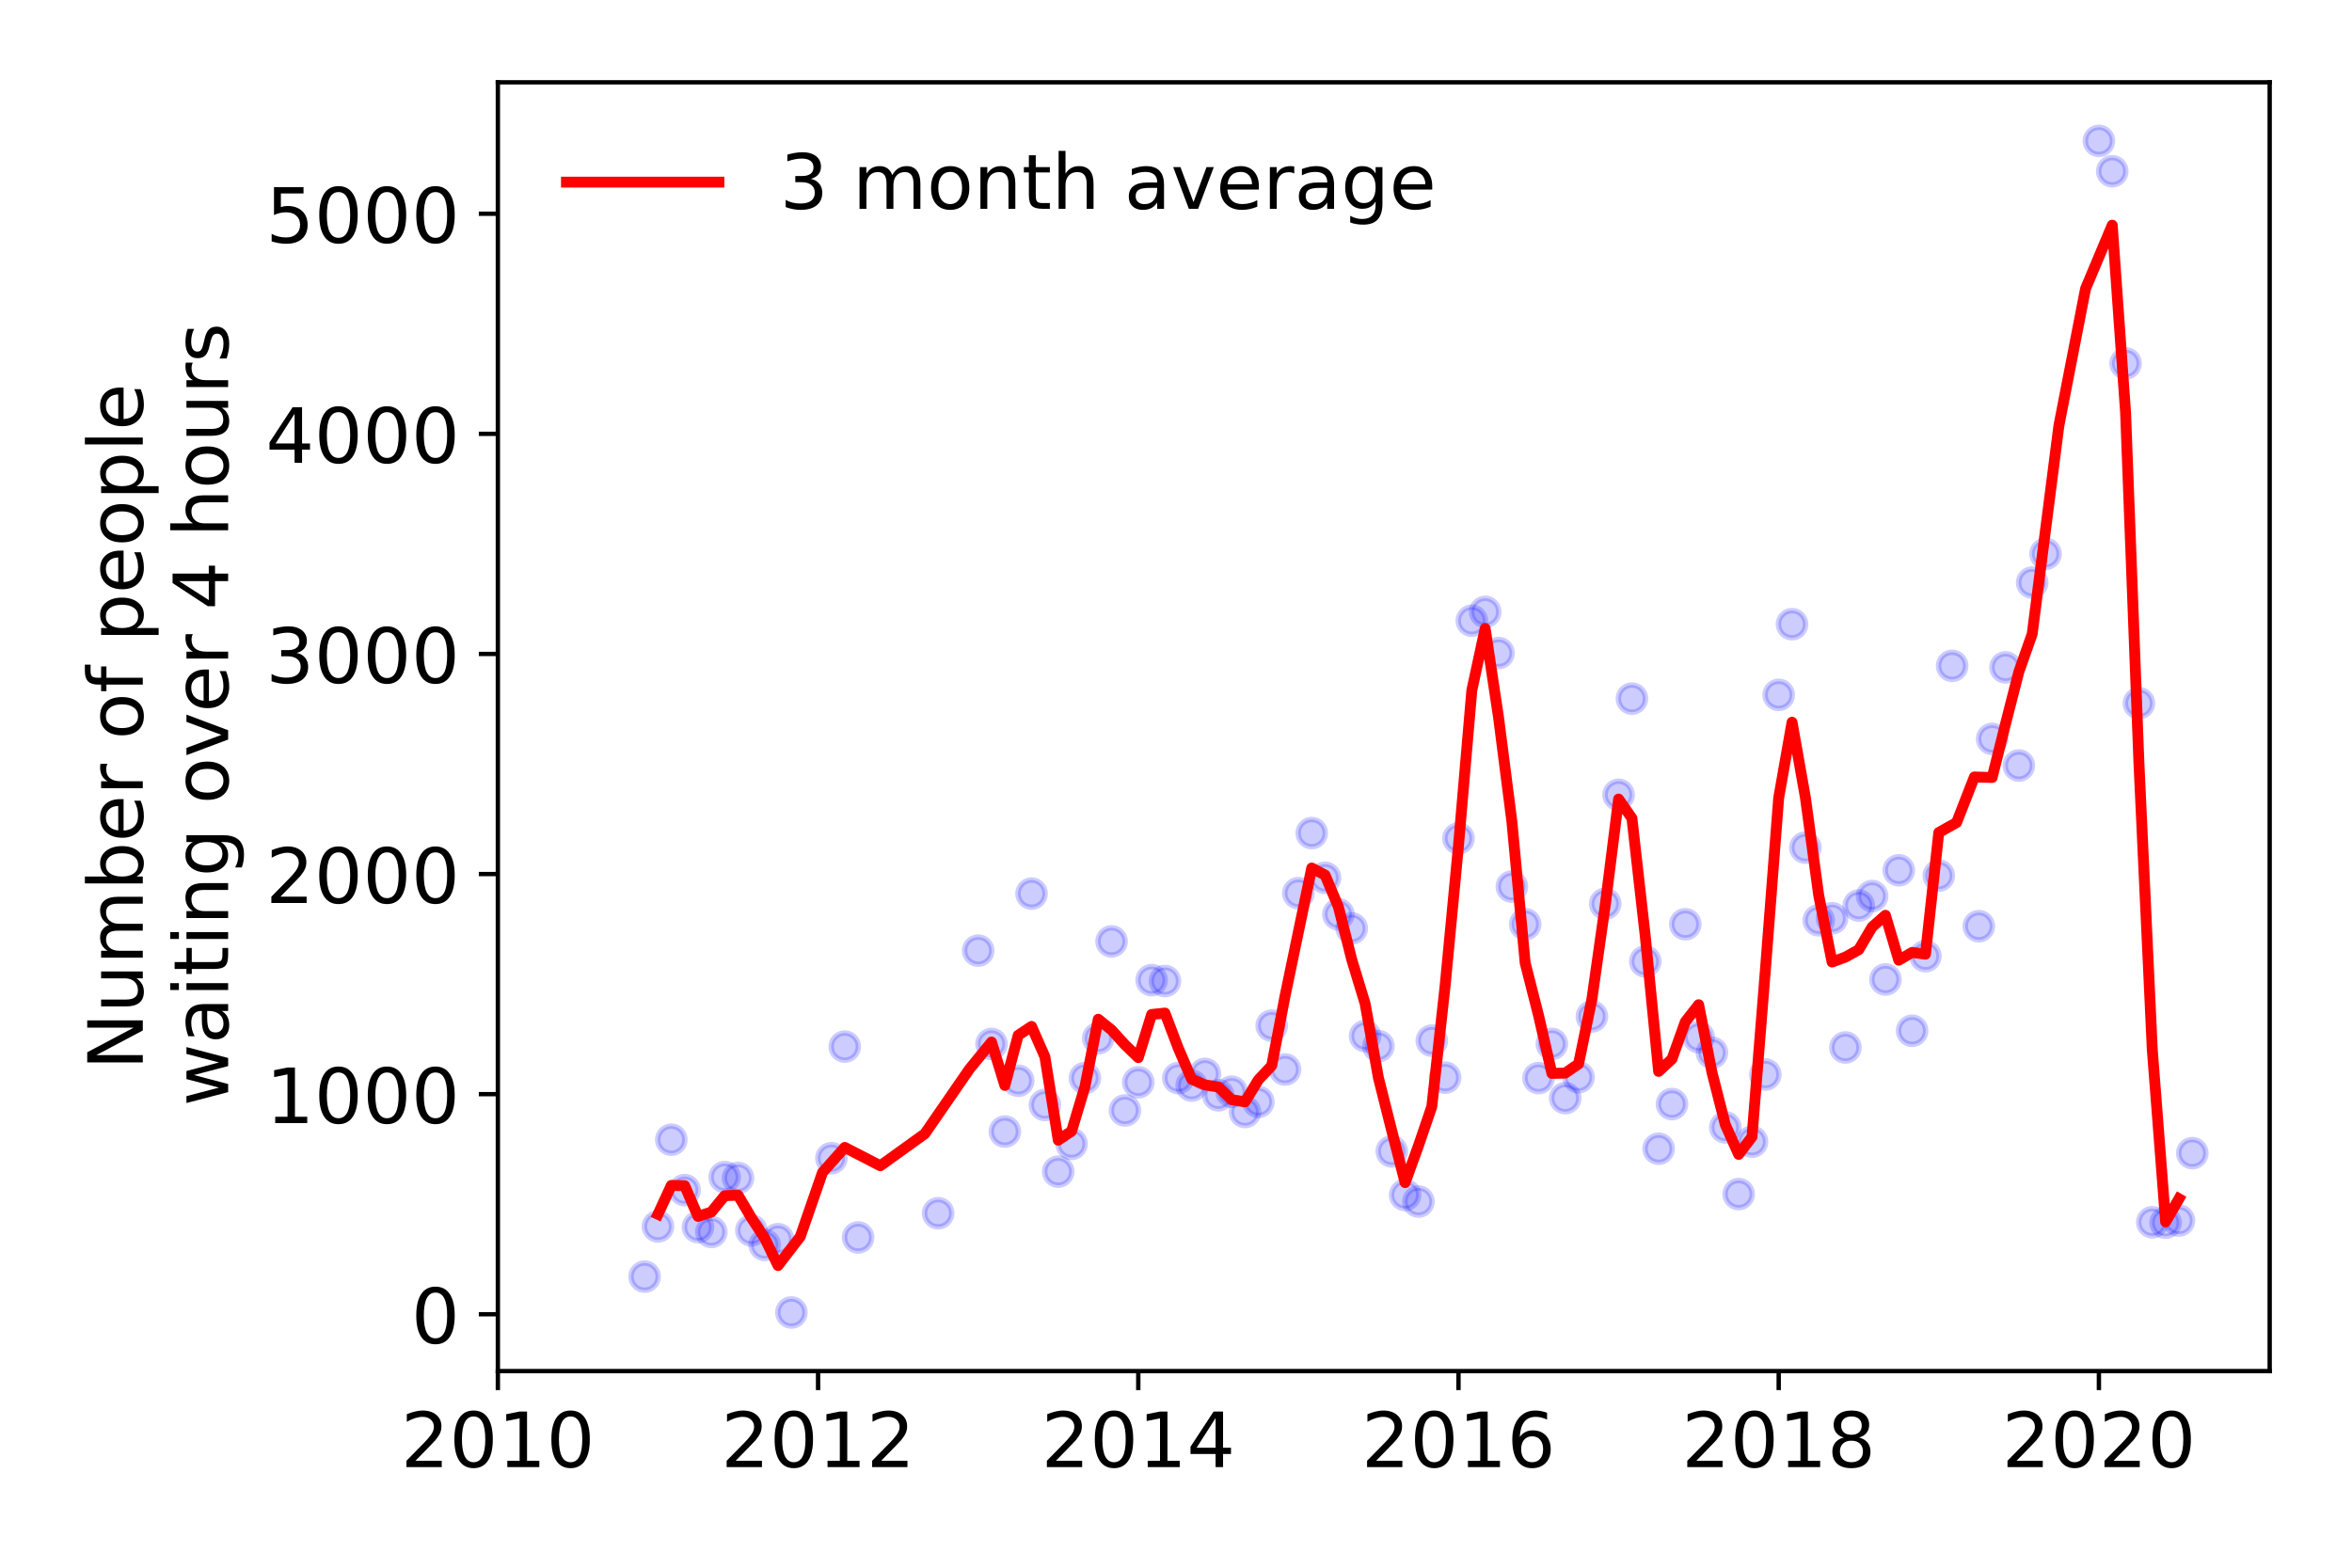 <?xml version="1.0" encoding="utf-8" standalone="no"?>
<!DOCTYPE svg PUBLIC "-//W3C//DTD SVG 1.1//EN"
  "http://www.w3.org/Graphics/SVG/1.1/DTD/svg11.dtd">
<!-- Created with matplotlib (https://matplotlib.org/) -->
<svg height="288pt" version="1.1" viewBox="0 0 432 288" width="432pt" xmlns="http://www.w3.org/2000/svg" xmlns:xlink="http://www.w3.org/1999/xlink">
 <defs>
  <style type="text/css">
*{stroke-linecap:butt;stroke-linejoin:round;}
  </style>
 </defs>
 <g id="figure_1">
  <g id="patch_1">
   <path d="M 0 288 
L 432 288 
L 432 0 
L 0 0 
z
" style="fill:#ffffff;"/>
  </g>
  <g id="axes_1">
   <g id="patch_2">
    <path d="M 91.445 251.88 
L 416.88 251.88 
L 416.88 15.12 
L 91.445 15.12 
z
" style="fill:#ffffff;"/>
   </g>
   <g id="matplotlib.axis_1">
    <g id="xtick_1">
     <g id="line2d_1">
      <defs>
       <path d="M 0 0 
L 0 3.5 
" id="mfe510f0e99" style="stroke:#000000;stroke-width:0.8;"/>
      </defs>
      <g>
       <use style="stroke:#000000;stroke-width:0.8;" x="91.445" xlink:href="#mfe510f0e99" y="251.88"/>
      </g>
     </g>
     <g id="text_1">
      <!-- 2010 -->
      <defs>
       <path d="M 19.188 8.297 
L 53.609 8.297 
L 53.609 0 
L 7.328 0 
L 7.328 8.297 
Q 12.938 14.109 22.625 23.891 
Q 32.328 33.688 34.812 36.531 
Q 39.547 41.844 41.422 45.531 
Q 43.312 49.219 43.312 52.781 
Q 43.312 58.594 39.234 62.25 
Q 35.156 65.922 28.609 65.922 
Q 23.969 65.922 18.812 64.312 
Q 13.672 62.703 7.812 59.422 
L 7.812 69.391 
Q 13.766 71.781 18.938 73 
Q 24.125 74.219 28.422 74.219 
Q 39.75 74.219 46.484 68.547 
Q 53.219 62.891 53.219 53.422 
Q 53.219 48.922 51.531 44.891 
Q 49.859 40.875 45.406 35.406 
Q 44.188 33.984 37.641 27.219 
Q 31.109 20.453 19.188 8.297 
z
" id="DejaVuSans-50"/>
       <path d="M 31.781 66.406 
Q 24.172 66.406 20.328 58.906 
Q 16.5 51.422 16.5 36.375 
Q 16.5 21.391 20.328 13.891 
Q 24.172 6.391 31.781 6.391 
Q 39.453 6.391 43.281 13.891 
Q 47.125 21.391 47.125 36.375 
Q 47.125 51.422 43.281 58.906 
Q 39.453 66.406 31.781 66.406 
z
M 31.781 74.219 
Q 44.047 74.219 50.516 64.516 
Q 56.984 54.828 56.984 36.375 
Q 56.984 17.969 50.516 8.266 
Q 44.047 -1.422 31.781 -1.422 
Q 19.531 -1.422 13.062 8.266 
Q 6.594 17.969 6.594 36.375 
Q 6.594 54.828 13.062 64.516 
Q 19.531 74.219 31.781 74.219 
z
" id="DejaVuSans-48"/>
       <path d="M 12.406 8.297 
L 28.516 8.297 
L 28.516 63.922 
L 10.984 60.406 
L 10.984 69.391 
L 28.422 72.906 
L 38.281 72.906 
L 38.281 8.297 
L 54.391 8.297 
L 54.391 0 
L 12.406 0 
z
" id="DejaVuSans-49"/>
      </defs>
      <g transform="translate(73.63 269.518)scale(0.14 -0.14)">
       <use xlink:href="#DejaVuSans-50"/>
       <use x="63.623" xlink:href="#DejaVuSans-48"/>
       <use x="127.246" xlink:href="#DejaVuSans-49"/>
       <use x="190.869" xlink:href="#DejaVuSans-48"/>
      </g>
     </g>
    </g>
    <g id="xtick_2">
     <g id="line2d_2">
      <g>
       <use style="stroke:#000000;stroke-width:0.8;" x="150.259" xlink:href="#mfe510f0e99" y="251.88"/>
      </g>
     </g>
     <g id="text_2">
      <!-- 2012 -->
      <g transform="translate(132.444 269.518)scale(0.14 -0.14)">
       <use xlink:href="#DejaVuSans-50"/>
       <use x="63.623" xlink:href="#DejaVuSans-48"/>
       <use x="127.246" xlink:href="#DejaVuSans-49"/>
       <use x="190.869" xlink:href="#DejaVuSans-50"/>
      </g>
     </g>
    </g>
    <g id="xtick_3">
     <g id="line2d_3">
      <g>
       <use style="stroke:#000000;stroke-width:0.8;" x="209.072" xlink:href="#mfe510f0e99" y="251.88"/>
      </g>
     </g>
     <g id="text_3">
      <!-- 2014 -->
      <defs>
       <path d="M 37.797 64.312 
L 12.891 25.391 
L 37.797 25.391 
z
M 35.203 72.906 
L 47.609 72.906 
L 47.609 25.391 
L 58.016 25.391 
L 58.016 17.188 
L 47.609 17.188 
L 47.609 0 
L 37.797 0 
L 37.797 17.188 
L 4.891 17.188 
L 4.891 26.703 
z
" id="DejaVuSans-52"/>
      </defs>
      <g transform="translate(191.257 269.518)scale(0.14 -0.14)">
       <use xlink:href="#DejaVuSans-50"/>
       <use x="63.623" xlink:href="#DejaVuSans-48"/>
       <use x="127.246" xlink:href="#DejaVuSans-49"/>
       <use x="190.869" xlink:href="#DejaVuSans-52"/>
      </g>
     </g>
    </g>
    <g id="xtick_4">
     <g id="line2d_4">
      <g>
       <use style="stroke:#000000;stroke-width:0.8;" x="267.886" xlink:href="#mfe510f0e99" y="251.88"/>
      </g>
     </g>
     <g id="text_4">
      <!-- 2016 -->
      <defs>
       <path d="M 33.016 40.375 
Q 26.375 40.375 22.484 35.828 
Q 18.609 31.297 18.609 23.391 
Q 18.609 15.531 22.484 10.953 
Q 26.375 6.391 33.016 6.391 
Q 39.656 6.391 43.531 10.953 
Q 47.406 15.531 47.406 23.391 
Q 47.406 31.297 43.531 35.828 
Q 39.656 40.375 33.016 40.375 
z
M 52.594 71.297 
L 52.594 62.312 
Q 48.875 64.062 45.094 64.984 
Q 41.312 65.922 37.594 65.922 
Q 27.828 65.922 22.672 59.328 
Q 17.531 52.734 16.797 39.406 
Q 19.672 43.656 24.016 45.922 
Q 28.375 48.188 33.594 48.188 
Q 44.578 48.188 50.953 41.516 
Q 57.328 34.859 57.328 23.391 
Q 57.328 12.156 50.688 5.359 
Q 44.047 -1.422 33.016 -1.422 
Q 20.359 -1.422 13.672 8.266 
Q 6.984 17.969 6.984 36.375 
Q 6.984 53.656 15.188 63.938 
Q 23.391 74.219 37.203 74.219 
Q 40.922 74.219 44.703 73.484 
Q 48.484 72.75 52.594 71.297 
z
" id="DejaVuSans-54"/>
      </defs>
      <g transform="translate(250.071 269.518)scale(0.14 -0.14)">
       <use xlink:href="#DejaVuSans-50"/>
       <use x="63.623" xlink:href="#DejaVuSans-48"/>
       <use x="127.246" xlink:href="#DejaVuSans-49"/>
       <use x="190.869" xlink:href="#DejaVuSans-54"/>
      </g>
     </g>
    </g>
    <g id="xtick_5">
     <g id="line2d_5">
      <g>
       <use style="stroke:#000000;stroke-width:0.8;" x="326.699" xlink:href="#mfe510f0e99" y="251.88"/>
      </g>
     </g>
     <g id="text_5">
      <!-- 2018 -->
      <defs>
       <path d="M 31.781 34.625 
Q 24.75 34.625 20.719 30.859 
Q 16.703 27.094 16.703 20.516 
Q 16.703 13.922 20.719 10.156 
Q 24.75 6.391 31.781 6.391 
Q 38.812 6.391 42.859 10.172 
Q 46.922 13.969 46.922 20.516 
Q 46.922 27.094 42.891 30.859 
Q 38.875 34.625 31.781 34.625 
z
M 21.922 38.812 
Q 15.578 40.375 12.031 44.719 
Q 8.5 49.078 8.5 55.328 
Q 8.5 64.062 14.719 69.141 
Q 20.953 74.219 31.781 74.219 
Q 42.672 74.219 48.875 69.141 
Q 55.078 64.062 55.078 55.328 
Q 55.078 49.078 51.531 44.719 
Q 48 40.375 41.703 38.812 
Q 48.828 37.156 52.797 32.312 
Q 56.781 27.484 56.781 20.516 
Q 56.781 9.906 50.312 4.234 
Q 43.844 -1.422 31.781 -1.422 
Q 19.734 -1.422 13.25 4.234 
Q 6.781 9.906 6.781 20.516 
Q 6.781 27.484 10.781 32.312 
Q 14.797 37.156 21.922 38.812 
z
M 18.312 54.391 
Q 18.312 48.734 21.844 45.562 
Q 25.391 42.391 31.781 42.391 
Q 38.141 42.391 41.719 45.562 
Q 45.312 48.734 45.312 54.391 
Q 45.312 60.062 41.719 63.234 
Q 38.141 66.406 31.781 66.406 
Q 25.391 66.406 21.844 63.234 
Q 18.312 60.062 18.312 54.391 
z
" id="DejaVuSans-56"/>
      </defs>
      <g transform="translate(308.884 269.518)scale(0.14 -0.14)">
       <use xlink:href="#DejaVuSans-50"/>
       <use x="63.623" xlink:href="#DejaVuSans-48"/>
       <use x="127.246" xlink:href="#DejaVuSans-49"/>
       <use x="190.869" xlink:href="#DejaVuSans-56"/>
      </g>
     </g>
    </g>
    <g id="xtick_6">
     <g id="line2d_6">
      <g>
       <use style="stroke:#000000;stroke-width:0.8;" x="385.513" xlink:href="#mfe510f0e99" y="251.88"/>
      </g>
     </g>
     <g id="text_6">
      <!-- 2020 -->
      <g transform="translate(367.698 269.518)scale(0.14 -0.14)">
       <use xlink:href="#DejaVuSans-50"/>
       <use x="63.623" xlink:href="#DejaVuSans-48"/>
       <use x="127.246" xlink:href="#DejaVuSans-50"/>
       <use x="190.869" xlink:href="#DejaVuSans-48"/>
      </g>
     </g>
    </g>
   </g>
   <g id="matplotlib.axis_2">
    <g id="ytick_1">
     <g id="line2d_7">
      <defs>
       <path d="M 0 0 
L -3.5 0 
" id="m120b90963a" style="stroke:#000000;stroke-width:0.8;"/>
      </defs>
      <g>
       <use style="stroke:#000000;stroke-width:0.8;" x="91.445" xlink:href="#m120b90963a" y="241.442"/>
      </g>
     </g>
     <g id="text_7">
      <!-- 0 -->
      <g transform="translate(75.537 246.761)scale(0.14 -0.14)">
       <use xlink:href="#DejaVuSans-48"/>
      </g>
     </g>
    </g>
    <g id="ytick_2">
     <g id="line2d_8">
      <g>
       <use style="stroke:#000000;stroke-width:0.8;" x="91.445" xlink:href="#m120b90963a" y="201.007"/>
      </g>
     </g>
     <g id="text_8">
      <!-- 1000 -->
      <g transform="translate(48.815 206.325)scale(0.14 -0.14)">
       <use xlink:href="#DejaVuSans-49"/>
       <use x="63.623" xlink:href="#DejaVuSans-48"/>
       <use x="127.246" xlink:href="#DejaVuSans-48"/>
       <use x="190.869" xlink:href="#DejaVuSans-48"/>
      </g>
     </g>
    </g>
    <g id="ytick_3">
     <g id="line2d_9">
      <g>
       <use style="stroke:#000000;stroke-width:0.8;" x="91.445" xlink:href="#m120b90963a" y="160.571"/>
      </g>
     </g>
     <g id="text_9">
      <!-- 2000 -->
      <g transform="translate(48.815 165.89)scale(0.14 -0.14)">
       <use xlink:href="#DejaVuSans-50"/>
       <use x="63.623" xlink:href="#DejaVuSans-48"/>
       <use x="127.246" xlink:href="#DejaVuSans-48"/>
       <use x="190.869" xlink:href="#DejaVuSans-48"/>
      </g>
     </g>
    </g>
    <g id="ytick_4">
     <g id="line2d_10">
      <g>
       <use style="stroke:#000000;stroke-width:0.8;" x="91.445" xlink:href="#m120b90963a" y="120.136"/>
      </g>
     </g>
     <g id="text_10">
      <!-- 3000 -->
      <defs>
       <path d="M 40.578 39.312 
Q 47.656 37.797 51.625 33 
Q 55.609 28.219 55.609 21.188 
Q 55.609 10.406 48.188 4.484 
Q 40.766 -1.422 27.094 -1.422 
Q 22.516 -1.422 17.656 -0.516 
Q 12.797 0.391 7.625 2.203 
L 7.625 11.719 
Q 11.719 9.328 16.594 8.109 
Q 21.484 6.891 26.812 6.891 
Q 36.078 6.891 40.938 10.547 
Q 45.797 14.203 45.797 21.188 
Q 45.797 27.641 41.281 31.266 
Q 36.766 34.906 28.719 34.906 
L 20.219 34.906 
L 20.219 43.016 
L 29.109 43.016 
Q 36.375 43.016 40.234 45.922 
Q 44.094 48.828 44.094 54.297 
Q 44.094 59.906 40.109 62.906 
Q 36.141 65.922 28.719 65.922 
Q 24.656 65.922 20.016 65.031 
Q 15.375 64.156 9.812 62.312 
L 9.812 71.094 
Q 15.438 72.656 20.344 73.438 
Q 25.25 74.219 29.594 74.219 
Q 40.828 74.219 47.359 69.109 
Q 53.906 64.016 53.906 55.328 
Q 53.906 49.266 50.438 45.094 
Q 46.969 40.922 40.578 39.312 
z
" id="DejaVuSans-51"/>
      </defs>
      <g transform="translate(48.815 125.455)scale(0.14 -0.14)">
       <use xlink:href="#DejaVuSans-51"/>
       <use x="63.623" xlink:href="#DejaVuSans-48"/>
       <use x="127.246" xlink:href="#DejaVuSans-48"/>
       <use x="190.869" xlink:href="#DejaVuSans-48"/>
      </g>
     </g>
    </g>
    <g id="ytick_5">
     <g id="line2d_11">
      <g>
       <use style="stroke:#000000;stroke-width:0.8;" x="91.445" xlink:href="#m120b90963a" y="79.701"/>
      </g>
     </g>
     <g id="text_11">
      <!-- 4000 -->
      <g transform="translate(48.815 85.02)scale(0.14 -0.14)">
       <use xlink:href="#DejaVuSans-52"/>
       <use x="63.623" xlink:href="#DejaVuSans-48"/>
       <use x="127.246" xlink:href="#DejaVuSans-48"/>
       <use x="190.869" xlink:href="#DejaVuSans-48"/>
      </g>
     </g>
    </g>
    <g id="ytick_6">
     <g id="line2d_12">
      <g>
       <use style="stroke:#000000;stroke-width:0.8;" x="91.445" xlink:href="#m120b90963a" y="39.266"/>
      </g>
     </g>
     <g id="text_12">
      <!-- 5000 -->
      <defs>
       <path d="M 10.797 72.906 
L 49.516 72.906 
L 49.516 64.594 
L 19.828 64.594 
L 19.828 46.734 
Q 21.969 47.469 24.109 47.828 
Q 26.266 48.188 28.422 48.188 
Q 40.625 48.188 47.75 41.5 
Q 54.891 34.812 54.891 23.391 
Q 54.891 11.625 47.562 5.094 
Q 40.234 -1.422 26.906 -1.422 
Q 22.312 -1.422 17.547 -0.641 
Q 12.797 0.141 7.719 1.703 
L 7.719 11.625 
Q 12.109 9.234 16.797 8.062 
Q 21.484 6.891 26.703 6.891 
Q 35.156 6.891 40.078 11.328 
Q 45.016 15.766 45.016 23.391 
Q 45.016 31 40.078 35.438 
Q 35.156 39.891 26.703 39.891 
Q 22.75 39.891 18.812 39.016 
Q 14.891 38.141 10.797 36.281 
z
" id="DejaVuSans-53"/>
      </defs>
      <g transform="translate(48.815 44.585)scale(0.14 -0.14)">
       <use xlink:href="#DejaVuSans-53"/>
       <use x="63.623" xlink:href="#DejaVuSans-48"/>
       <use x="127.246" xlink:href="#DejaVuSans-48"/>
       <use x="190.869" xlink:href="#DejaVuSans-48"/>
      </g>
     </g>
    </g>
    <g id="text_13">
     <!-- Number of people -->
     <defs>
      <path d="M 9.812 72.906 
L 23.094 72.906 
L 55.422 11.922 
L 55.422 72.906 
L 64.984 72.906 
L 64.984 0 
L 51.703 0 
L 19.391 60.984 
L 19.391 0 
L 9.812 0 
z
" id="DejaVuSans-78"/>
      <path d="M 8.5 21.578 
L 8.5 54.688 
L 17.484 54.688 
L 17.484 21.922 
Q 17.484 14.156 20.5 10.266 
Q 23.531 6.391 29.594 6.391 
Q 36.859 6.391 41.078 11.031 
Q 45.312 15.672 45.312 23.688 
L 45.312 54.688 
L 54.297 54.688 
L 54.297 0 
L 45.312 0 
L 45.312 8.406 
Q 42.047 3.422 37.719 1 
Q 33.406 -1.422 27.688 -1.422 
Q 18.266 -1.422 13.375 4.438 
Q 8.5 10.297 8.5 21.578 
z
M 31.109 56 
z
" id="DejaVuSans-117"/>
      <path d="M 52 44.188 
Q 55.375 50.25 60.062 53.125 
Q 64.75 56 71.094 56 
Q 79.641 56 84.281 50.016 
Q 88.922 44.047 88.922 33.016 
L 88.922 0 
L 79.891 0 
L 79.891 32.719 
Q 79.891 40.578 77.094 44.375 
Q 74.312 48.188 68.609 48.188 
Q 61.625 48.188 57.562 43.547 
Q 53.516 38.922 53.516 30.906 
L 53.516 0 
L 44.484 0 
L 44.484 32.719 
Q 44.484 40.625 41.703 44.406 
Q 38.922 48.188 33.109 48.188 
Q 26.219 48.188 22.156 43.531 
Q 18.109 38.875 18.109 30.906 
L 18.109 0 
L 9.078 0 
L 9.078 54.688 
L 18.109 54.688 
L 18.109 46.188 
Q 21.188 51.219 25.484 53.609 
Q 29.781 56 35.688 56 
Q 41.656 56 45.828 52.969 
Q 50 49.953 52 44.188 
z
" id="DejaVuSans-109"/>
      <path d="M 48.688 27.297 
Q 48.688 37.203 44.609 42.844 
Q 40.531 48.484 33.406 48.484 
Q 26.266 48.484 22.188 42.844 
Q 18.109 37.203 18.109 27.297 
Q 18.109 17.391 22.188 11.75 
Q 26.266 6.109 33.406 6.109 
Q 40.531 6.109 44.609 11.75 
Q 48.688 17.391 48.688 27.297 
z
M 18.109 46.391 
Q 20.953 51.266 25.266 53.625 
Q 29.594 56 35.594 56 
Q 45.562 56 51.781 48.094 
Q 58.016 40.188 58.016 27.297 
Q 58.016 14.406 51.781 6.484 
Q 45.562 -1.422 35.594 -1.422 
Q 29.594 -1.422 25.266 0.953 
Q 20.953 3.328 18.109 8.203 
L 18.109 0 
L 9.078 0 
L 9.078 75.984 
L 18.109 75.984 
z
" id="DejaVuSans-98"/>
      <path d="M 56.203 29.594 
L 56.203 25.203 
L 14.891 25.203 
Q 15.484 15.922 20.484 11.062 
Q 25.484 6.203 34.422 6.203 
Q 39.594 6.203 44.453 7.469 
Q 49.312 8.734 54.109 11.281 
L 54.109 2.781 
Q 49.266 0.734 44.188 -0.344 
Q 39.109 -1.422 33.891 -1.422 
Q 20.797 -1.422 13.156 6.188 
Q 5.516 13.812 5.516 26.812 
Q 5.516 40.234 12.766 48.109 
Q 20.016 56 32.328 56 
Q 43.359 56 49.781 48.891 
Q 56.203 41.797 56.203 29.594 
z
M 47.219 32.234 
Q 47.125 39.594 43.094 43.984 
Q 39.062 48.391 32.422 48.391 
Q 24.906 48.391 20.391 44.141 
Q 15.875 39.891 15.188 32.172 
z
" id="DejaVuSans-101"/>
      <path d="M 41.109 46.297 
Q 39.594 47.172 37.812 47.578 
Q 36.031 48 33.891 48 
Q 26.266 48 22.188 43.047 
Q 18.109 38.094 18.109 28.812 
L 18.109 0 
L 9.078 0 
L 9.078 54.688 
L 18.109 54.688 
L 18.109 46.188 
Q 20.953 51.172 25.484 53.578 
Q 30.031 56 36.531 56 
Q 37.453 56 38.578 55.875 
Q 39.703 55.766 41.062 55.516 
z
" id="DejaVuSans-114"/>
      <path id="DejaVuSans-32"/>
      <path d="M 30.609 48.391 
Q 23.391 48.391 19.188 42.75 
Q 14.984 37.109 14.984 27.297 
Q 14.984 17.484 19.156 11.844 
Q 23.344 6.203 30.609 6.203 
Q 37.797 6.203 41.984 11.859 
Q 46.188 17.531 46.188 27.297 
Q 46.188 37.016 41.984 42.703 
Q 37.797 48.391 30.609 48.391 
z
M 30.609 56 
Q 42.328 56 49.016 48.375 
Q 55.719 40.766 55.719 27.297 
Q 55.719 13.875 49.016 6.219 
Q 42.328 -1.422 30.609 -1.422 
Q 18.844 -1.422 12.172 6.219 
Q 5.516 13.875 5.516 27.297 
Q 5.516 40.766 12.172 48.375 
Q 18.844 56 30.609 56 
z
" id="DejaVuSans-111"/>
      <path d="M 37.109 75.984 
L 37.109 68.5 
L 28.516 68.5 
Q 23.688 68.5 21.797 66.547 
Q 19.922 64.594 19.922 59.516 
L 19.922 54.688 
L 34.719 54.688 
L 34.719 47.703 
L 19.922 47.703 
L 19.922 0 
L 10.891 0 
L 10.891 47.703 
L 2.297 47.703 
L 2.297 54.688 
L 10.891 54.688 
L 10.891 58.5 
Q 10.891 67.625 15.141 71.797 
Q 19.391 75.984 28.609 75.984 
z
" id="DejaVuSans-102"/>
      <path d="M 18.109 8.203 
L 18.109 -20.797 
L 9.078 -20.797 
L 9.078 54.688 
L 18.109 54.688 
L 18.109 46.391 
Q 20.953 51.266 25.266 53.625 
Q 29.594 56 35.594 56 
Q 45.562 56 51.781 48.094 
Q 58.016 40.188 58.016 27.297 
Q 58.016 14.406 51.781 6.484 
Q 45.562 -1.422 35.594 -1.422 
Q 29.594 -1.422 25.266 0.953 
Q 20.953 3.328 18.109 8.203 
z
M 48.688 27.297 
Q 48.688 37.203 44.609 42.844 
Q 40.531 48.484 33.406 48.484 
Q 26.266 48.484 22.188 42.844 
Q 18.109 37.203 18.109 27.297 
Q 18.109 17.391 22.188 11.75 
Q 26.266 6.109 33.406 6.109 
Q 40.531 6.109 44.609 11.75 
Q 48.688 17.391 48.688 27.297 
z
" id="DejaVuSans-112"/>
      <path d="M 9.422 75.984 
L 18.406 75.984 
L 18.406 0 
L 9.422 0 
z
" id="DejaVuSans-108"/>
     </defs>
     <g transform="translate(26.227 196.547)rotate(-90)scale(0.14 -0.14)">
      <use xlink:href="#DejaVuSans-78"/>
      <use x="74.805" xlink:href="#DejaVuSans-117"/>
      <use x="138.184" xlink:href="#DejaVuSans-109"/>
      <use x="235.596" xlink:href="#DejaVuSans-98"/>
      <use x="299.072" xlink:href="#DejaVuSans-101"/>
      <use x="360.596" xlink:href="#DejaVuSans-114"/>
      <use x="401.709" xlink:href="#DejaVuSans-32"/>
      <use x="433.496" xlink:href="#DejaVuSans-111"/>
      <use x="494.678" xlink:href="#DejaVuSans-102"/>
      <use x="529.883" xlink:href="#DejaVuSans-32"/>
      <use x="561.67" xlink:href="#DejaVuSans-112"/>
      <use x="625.146" xlink:href="#DejaVuSans-101"/>
      <use x="686.67" xlink:href="#DejaVuSans-111"/>
      <use x="747.852" xlink:href="#DejaVuSans-112"/>
      <use x="811.328" xlink:href="#DejaVuSans-108"/>
      <use x="839.111" xlink:href="#DejaVuSans-101"/>
     </g>
     <!--  waiting over 4 hours -->
     <defs>
      <path d="M 4.203 54.688 
L 13.188 54.688 
L 24.422 12.016 
L 35.594 54.688 
L 46.188 54.688 
L 57.422 12.016 
L 68.609 54.688 
L 77.594 54.688 
L 63.281 0 
L 52.688 0 
L 40.922 44.828 
L 29.109 0 
L 18.5 0 
z
" id="DejaVuSans-119"/>
      <path d="M 34.281 27.484 
Q 23.391 27.484 19.188 25 
Q 14.984 22.516 14.984 16.5 
Q 14.984 11.719 18.141 8.906 
Q 21.297 6.109 26.703 6.109 
Q 34.188 6.109 38.703 11.406 
Q 43.219 16.703 43.219 25.484 
L 43.219 27.484 
z
M 52.203 31.203 
L 52.203 0 
L 43.219 0 
L 43.219 8.297 
Q 40.141 3.328 35.547 0.953 
Q 30.953 -1.422 24.312 -1.422 
Q 15.922 -1.422 10.953 3.297 
Q 6 8.016 6 15.922 
Q 6 25.141 12.172 29.828 
Q 18.359 34.516 30.609 34.516 
L 43.219 34.516 
L 43.219 35.406 
Q 43.219 41.609 39.141 45 
Q 35.062 48.391 27.688 48.391 
Q 23 48.391 18.547 47.266 
Q 14.109 46.141 10.016 43.891 
L 10.016 52.203 
Q 14.938 54.109 19.578 55.047 
Q 24.219 56 28.609 56 
Q 40.484 56 46.344 49.844 
Q 52.203 43.703 52.203 31.203 
z
" id="DejaVuSans-97"/>
      <path d="M 9.422 54.688 
L 18.406 54.688 
L 18.406 0 
L 9.422 0 
z
M 9.422 75.984 
L 18.406 75.984 
L 18.406 64.594 
L 9.422 64.594 
z
" id="DejaVuSans-105"/>
      <path d="M 18.312 70.219 
L 18.312 54.688 
L 36.812 54.688 
L 36.812 47.703 
L 18.312 47.703 
L 18.312 18.016 
Q 18.312 11.328 20.141 9.422 
Q 21.969 7.516 27.594 7.516 
L 36.812 7.516 
L 36.812 0 
L 27.594 0 
Q 17.188 0 13.234 3.875 
Q 9.281 7.766 9.281 18.016 
L 9.281 47.703 
L 2.688 47.703 
L 2.688 54.688 
L 9.281 54.688 
L 9.281 70.219 
z
" id="DejaVuSans-116"/>
      <path d="M 54.891 33.016 
L 54.891 0 
L 45.906 0 
L 45.906 32.719 
Q 45.906 40.484 42.875 44.328 
Q 39.844 48.188 33.797 48.188 
Q 26.516 48.188 22.312 43.547 
Q 18.109 38.922 18.109 30.906 
L 18.109 0 
L 9.078 0 
L 9.078 54.688 
L 18.109 54.688 
L 18.109 46.188 
Q 21.344 51.125 25.703 53.562 
Q 30.078 56 35.797 56 
Q 45.219 56 50.047 50.172 
Q 54.891 44.344 54.891 33.016 
z
" id="DejaVuSans-110"/>
      <path d="M 45.406 27.984 
Q 45.406 37.75 41.375 43.109 
Q 37.359 48.484 30.078 48.484 
Q 22.859 48.484 18.828 43.109 
Q 14.797 37.75 14.797 27.984 
Q 14.797 18.266 18.828 12.891 
Q 22.859 7.516 30.078 7.516 
Q 37.359 7.516 41.375 12.891 
Q 45.406 18.266 45.406 27.984 
z
M 54.391 6.781 
Q 54.391 -7.172 48.188 -13.984 
Q 42 -20.797 29.203 -20.797 
Q 24.469 -20.797 20.266 -20.094 
Q 16.062 -19.391 12.109 -17.922 
L 12.109 -9.188 
Q 16.062 -11.328 19.922 -12.344 
Q 23.781 -13.375 27.781 -13.375 
Q 36.625 -13.375 41.016 -8.766 
Q 45.406 -4.156 45.406 5.172 
L 45.406 9.625 
Q 42.625 4.781 38.281 2.391 
Q 33.938 0 27.875 0 
Q 17.828 0 11.672 7.656 
Q 5.516 15.328 5.516 27.984 
Q 5.516 40.672 11.672 48.328 
Q 17.828 56 27.875 56 
Q 33.938 56 38.281 53.609 
Q 42.625 51.219 45.406 46.391 
L 45.406 54.688 
L 54.391 54.688 
z
" id="DejaVuSans-103"/>
      <path d="M 2.984 54.688 
L 12.5 54.688 
L 29.594 8.797 
L 46.688 54.688 
L 56.203 54.688 
L 35.688 0 
L 23.484 0 
z
" id="DejaVuSans-118"/>
      <path d="M 54.891 33.016 
L 54.891 0 
L 45.906 0 
L 45.906 32.719 
Q 45.906 40.484 42.875 44.328 
Q 39.844 48.188 33.797 48.188 
Q 26.516 48.188 22.312 43.547 
Q 18.109 38.922 18.109 30.906 
L 18.109 0 
L 9.078 0 
L 9.078 75.984 
L 18.109 75.984 
L 18.109 46.188 
Q 21.344 51.125 25.703 53.562 
Q 30.078 56 35.797 56 
Q 45.219 56 50.047 50.172 
Q 54.891 44.344 54.891 33.016 
z
" id="DejaVuSans-104"/>
      <path d="M 44.281 53.078 
L 44.281 44.578 
Q 40.484 46.531 36.375 47.5 
Q 32.281 48.484 27.875 48.484 
Q 21.188 48.484 17.844 46.438 
Q 14.5 44.391 14.5 40.281 
Q 14.5 37.156 16.891 35.375 
Q 19.281 33.594 26.516 31.984 
L 29.594 31.297 
Q 39.156 29.25 43.188 25.516 
Q 47.219 21.781 47.219 15.094 
Q 47.219 7.469 41.188 3.016 
Q 35.156 -1.422 24.609 -1.422 
Q 20.219 -1.422 15.453 -0.562 
Q 10.688 0.297 5.422 2 
L 5.422 11.281 
Q 10.406 8.688 15.234 7.391 
Q 20.062 6.109 24.812 6.109 
Q 31.156 6.109 34.562 8.281 
Q 37.984 10.453 37.984 14.406 
Q 37.984 18.062 35.516 20.016 
Q 33.062 21.969 24.703 23.781 
L 21.578 24.516 
Q 13.234 26.266 9.516 29.906 
Q 5.812 33.547 5.812 39.891 
Q 5.812 47.609 11.281 51.797 
Q 16.75 56 26.812 56 
Q 31.781 56 36.172 55.266 
Q 40.578 54.547 44.281 53.078 
z
" id="DejaVuSans-115"/>
     </defs>
     <g transform="translate(41.903 207.672)rotate(-90)scale(0.14 -0.14)">
      <use xlink:href="#DejaVuSans-32"/>
      <use x="31.787" xlink:href="#DejaVuSans-119"/>
      <use x="113.574" xlink:href="#DejaVuSans-97"/>
      <use x="174.854" xlink:href="#DejaVuSans-105"/>
      <use x="202.637" xlink:href="#DejaVuSans-116"/>
      <use x="241.846" xlink:href="#DejaVuSans-105"/>
      <use x="269.629" xlink:href="#DejaVuSans-110"/>
      <use x="333.008" xlink:href="#DejaVuSans-103"/>
      <use x="396.484" xlink:href="#DejaVuSans-32"/>
      <use x="428.271" xlink:href="#DejaVuSans-111"/>
      <use x="489.453" xlink:href="#DejaVuSans-118"/>
      <use x="548.633" xlink:href="#DejaVuSans-101"/>
      <use x="610.156" xlink:href="#DejaVuSans-114"/>
      <use x="651.27" xlink:href="#DejaVuSans-32"/>
      <use x="683.057" xlink:href="#DejaVuSans-52"/>
      <use x="746.68" xlink:href="#DejaVuSans-32"/>
      <use x="778.467" xlink:href="#DejaVuSans-104"/>
      <use x="841.846" xlink:href="#DejaVuSans-111"/>
      <use x="903.027" xlink:href="#DejaVuSans-117"/>
      <use x="966.406" xlink:href="#DejaVuSans-114"/>
      <use x="1007.52" xlink:href="#DejaVuSans-115"/>
     </g>
    </g>
   </g>
   <g id="line2d_13">
    <defs>
     <path d="M 0 2.5 
C 0.663 2.5 1.299 2.237 1.768 1.768 
C 2.237 1.299 2.5 0.663 2.5 0 
C 2.5 -0.663 2.237 -1.299 1.768 -1.768 
C 1.299 -2.237 0.663 -2.5 0 -2.5 
C -0.663 -2.5 -1.299 -2.237 -1.768 -1.768 
C -2.237 -1.299 -2.5 -0.663 -2.5 0 
C -2.5 0.663 -2.237 1.299 -1.768 1.768 
C -1.299 2.237 -0.663 2.5 0 2.5 
z
" id="md4695a9197" style="stroke:#0000ff;stroke-opacity:0.2;"/>
    </defs>
    <g clip-path="url(#pa1db9c7465)">
     <use style="fill:#0000ff;fill-opacity:0.2;stroke:#0000ff;stroke-opacity:0.2;" x="402.667" xlink:href="#md4695a9197" y="211.843"/>
     <use style="fill:#0000ff;fill-opacity:0.2;stroke:#0000ff;stroke-opacity:0.2;" x="400.216" xlink:href="#md4695a9197" y="224.216"/>
     <use style="fill:#0000ff;fill-opacity:0.2;stroke:#0000ff;stroke-opacity:0.2;" x="397.766" xlink:href="#md4695a9197" y="224.621"/>
     <use style="fill:#0000ff;fill-opacity:0.2;stroke:#0000ff;stroke-opacity:0.2;" x="395.315" xlink:href="#md4695a9197" y="224.54"/>
     <use style="fill:#0000ff;fill-opacity:0.2;stroke:#0000ff;stroke-opacity:0.2;" x="392.864" xlink:href="#md4695a9197" y="129.194"/>
     <use style="fill:#0000ff;fill-opacity:0.2;stroke:#0000ff;stroke-opacity:0.2;" x="390.414" xlink:href="#md4695a9197" y="66.762"/>
     <use style="fill:#0000ff;fill-opacity:0.2;stroke:#0000ff;stroke-opacity:0.2;" x="387.963" xlink:href="#md4695a9197" y="31.462"/>
     <use style="fill:#0000ff;fill-opacity:0.2;stroke:#0000ff;stroke-opacity:0.2;" x="385.513" xlink:href="#md4695a9197" y="25.882"/>
     <use style="fill:#0000ff;fill-opacity:0.2;stroke:#0000ff;stroke-opacity:0.2;" x="375.711" xlink:href="#md4695a9197" y="101.738"/>
     <use style="fill:#0000ff;fill-opacity:0.2;stroke:#0000ff;stroke-opacity:0.2;" x="373.26" xlink:href="#md4695a9197" y="107.035"/>
     <use style="fill:#0000ff;fill-opacity:0.2;stroke:#0000ff;stroke-opacity:0.2;" x="370.809" xlink:href="#md4695a9197" y="140.637"/>
     <use style="fill:#0000ff;fill-opacity:0.2;stroke:#0000ff;stroke-opacity:0.2;" x="368.359" xlink:href="#md4695a9197" y="122.603"/>
     <use style="fill:#0000ff;fill-opacity:0.2;stroke:#0000ff;stroke-opacity:0.2;" x="365.908" xlink:href="#md4695a9197" y="135.744"/>
     <use style="fill:#0000ff;fill-opacity:0.2;stroke:#0000ff;stroke-opacity:0.2;" x="363.458" xlink:href="#md4695a9197" y="170.154"/>
     <use style="fill:#0000ff;fill-opacity:0.2;stroke:#0000ff;stroke-opacity:0.2;" x="358.557" xlink:href="#md4695a9197" y="122.32"/>
     <use style="fill:#0000ff;fill-opacity:0.2;stroke:#0000ff;stroke-opacity:0.2;" x="356.106" xlink:href="#md4695a9197" y="160.854"/>
     <use style="fill:#0000ff;fill-opacity:0.2;stroke:#0000ff;stroke-opacity:0.2;" x="353.655" xlink:href="#md4695a9197" y="175.654"/>
     <use style="fill:#0000ff;fill-opacity:0.2;stroke:#0000ff;stroke-opacity:0.2;" x="351.205" xlink:href="#md4695a9197" y="189.361"/>
     <use style="fill:#0000ff;fill-opacity:0.2;stroke:#0000ff;stroke-opacity:0.2;" x="348.754" xlink:href="#md4695a9197" y="159.884"/>
     <use style="fill:#0000ff;fill-opacity:0.2;stroke:#0000ff;stroke-opacity:0.2;" x="346.304" xlink:href="#md4695a9197" y="179.94"/>
     <use style="fill:#0000ff;fill-opacity:0.2;stroke:#0000ff;stroke-opacity:0.2;" x="343.853" xlink:href="#md4695a9197" y="164.615"/>
     <use style="fill:#0000ff;fill-opacity:0.2;stroke:#0000ff;stroke-opacity:0.2;" x="341.403" xlink:href="#md4695a9197" y="166.354"/>
     <use style="fill:#0000ff;fill-opacity:0.2;stroke:#0000ff;stroke-opacity:0.2;" x="338.952" xlink:href="#md4695a9197" y="192.434"/>
     <use style="fill:#0000ff;fill-opacity:0.2;stroke:#0000ff;stroke-opacity:0.2;" x="336.501" xlink:href="#md4695a9197" y="168.699"/>
     <use style="fill:#0000ff;fill-opacity:0.2;stroke:#0000ff;stroke-opacity:0.2;" x="334.051" xlink:href="#md4695a9197" y="169.063"/>
     <use style="fill:#0000ff;fill-opacity:0.2;stroke:#0000ff;stroke-opacity:0.2;" x="331.6" xlink:href="#md4695a9197" y="155.719"/>
     <use style="fill:#0000ff;fill-opacity:0.2;stroke:#0000ff;stroke-opacity:0.2;" x="329.15" xlink:href="#md4695a9197" y="114.677"/>
     <use style="fill:#0000ff;fill-opacity:0.2;stroke:#0000ff;stroke-opacity:0.2;" x="326.699" xlink:href="#md4695a9197" y="127.657"/>
     <use style="fill:#0000ff;fill-opacity:0.2;stroke:#0000ff;stroke-opacity:0.2;" x="324.249" xlink:href="#md4695a9197" y="197.408"/>
     <use style="fill:#0000ff;fill-opacity:0.2;stroke:#0000ff;stroke-opacity:0.2;" x="321.798" xlink:href="#md4695a9197" y="209.74"/>
     <use style="fill:#0000ff;fill-opacity:0.2;stroke:#0000ff;stroke-opacity:0.2;" x="319.348" xlink:href="#md4695a9197" y="219.364"/>
     <use style="fill:#0000ff;fill-opacity:0.2;stroke:#0000ff;stroke-opacity:0.2;" x="316.897" xlink:href="#md4695a9197" y="207.112"/>
     <use style="fill:#0000ff;fill-opacity:0.2;stroke:#0000ff;stroke-opacity:0.2;" x="314.446" xlink:href="#md4695a9197" y="193.405"/>
     <use style="fill:#0000ff;fill-opacity:0.2;stroke:#0000ff;stroke-opacity:0.2;" x="311.996" xlink:href="#md4695a9197" y="190.534"/>
     <use style="fill:#0000ff;fill-opacity:0.2;stroke:#0000ff;stroke-opacity:0.2;" x="309.545" xlink:href="#md4695a9197" y="169.791"/>
     <use style="fill:#0000ff;fill-opacity:0.2;stroke:#0000ff;stroke-opacity:0.2;" x="307.095" xlink:href="#md4695a9197" y="202.826"/>
     <use style="fill:#0000ff;fill-opacity:0.2;stroke:#0000ff;stroke-opacity:0.2;" x="304.644" xlink:href="#md4695a9197" y="211.034"/>
     <use style="fill:#0000ff;fill-opacity:0.2;stroke:#0000ff;stroke-opacity:0.2;" x="302.194" xlink:href="#md4695a9197" y="176.624"/>
     <use style="fill:#0000ff;fill-opacity:0.2;stroke:#0000ff;stroke-opacity:0.2;" x="299.743" xlink:href="#md4695a9197" y="128.345"/>
     <use style="fill:#0000ff;fill-opacity:0.2;stroke:#0000ff;stroke-opacity:0.2;" x="297.292" xlink:href="#md4695a9197" y="146.015"/>
     <use style="fill:#0000ff;fill-opacity:0.2;stroke:#0000ff;stroke-opacity:0.2;" x="294.842" xlink:href="#md4695a9197" y="166.03"/>
     <use style="fill:#0000ff;fill-opacity:0.2;stroke:#0000ff;stroke-opacity:0.2;" x="292.391" xlink:href="#md4695a9197" y="186.733"/>
     <use style="fill:#0000ff;fill-opacity:0.2;stroke:#0000ff;stroke-opacity:0.2;" x="289.941" xlink:href="#md4695a9197" y="197.893"/>
     <use style="fill:#0000ff;fill-opacity:0.2;stroke:#0000ff;stroke-opacity:0.2;" x="287.49" xlink:href="#md4695a9197" y="201.734"/>
     <use style="fill:#0000ff;fill-opacity:0.2;stroke:#0000ff;stroke-opacity:0.2;" x="285.04" xlink:href="#md4695a9197" y="191.787"/>
     <use style="fill:#0000ff;fill-opacity:0.2;stroke:#0000ff;stroke-opacity:0.2;" x="282.589" xlink:href="#md4695a9197" y="198.055"/>
     <use style="fill:#0000ff;fill-opacity:0.2;stroke:#0000ff;stroke-opacity:0.2;" x="280.138" xlink:href="#md4695a9197" y="169.791"/>
     <use style="fill:#0000ff;fill-opacity:0.2;stroke:#0000ff;stroke-opacity:0.2;" x="277.688" xlink:href="#md4695a9197" y="162.876"/>
     <use style="fill:#0000ff;fill-opacity:0.2;stroke:#0000ff;stroke-opacity:0.2;" x="275.237" xlink:href="#md4695a9197" y="119.974"/>
     <use style="fill:#0000ff;fill-opacity:0.2;stroke:#0000ff;stroke-opacity:0.2;" x="272.787" xlink:href="#md4695a9197" y="112.413"/>
     <use style="fill:#0000ff;fill-opacity:0.2;stroke:#0000ff;stroke-opacity:0.2;" x="270.336" xlink:href="#md4695a9197" y="114.03"/>
     <use style="fill:#0000ff;fill-opacity:0.2;stroke:#0000ff;stroke-opacity:0.2;" x="267.886" xlink:href="#md4695a9197" y="154.021"/>
     <use style="fill:#0000ff;fill-opacity:0.2;stroke:#0000ff;stroke-opacity:0.2;" x="265.435" xlink:href="#md4695a9197" y="197.974"/>
     <use style="fill:#0000ff;fill-opacity:0.2;stroke:#0000ff;stroke-opacity:0.2;" x="262.985" xlink:href="#md4695a9197" y="191.181"/>
     <use style="fill:#0000ff;fill-opacity:0.2;stroke:#0000ff;stroke-opacity:0.2;" x="260.534" xlink:href="#md4695a9197" y="220.739"/>
     <use style="fill:#0000ff;fill-opacity:0.2;stroke:#0000ff;stroke-opacity:0.2;" x="258.083" xlink:href="#md4695a9197" y="219.526"/>
     <use style="fill:#0000ff;fill-opacity:0.2;stroke:#0000ff;stroke-opacity:0.2;" x="255.633" xlink:href="#md4695a9197" y="211.52"/>
     <use style="fill:#0000ff;fill-opacity:0.2;stroke:#0000ff;stroke-opacity:0.2;" x="253.182" xlink:href="#md4695a9197" y="192.192"/>
     <use style="fill:#0000ff;fill-opacity:0.2;stroke:#0000ff;stroke-opacity:0.2;" x="250.732" xlink:href="#md4695a9197" y="190.332"/>
     <use style="fill:#0000ff;fill-opacity:0.2;stroke:#0000ff;stroke-opacity:0.2;" x="248.281" xlink:href="#md4695a9197" y="170.559"/>
     <use style="fill:#0000ff;fill-opacity:0.2;stroke:#0000ff;stroke-opacity:0.2;" x="245.831" xlink:href="#md4695a9197" y="167.971"/>
     <use style="fill:#0000ff;fill-opacity:0.2;stroke:#0000ff;stroke-opacity:0.2;" x="243.38" xlink:href="#md4695a9197" y="161.259"/>
     <use style="fill:#0000ff;fill-opacity:0.2;stroke:#0000ff;stroke-opacity:0.2;" x="240.929" xlink:href="#md4695a9197" y="153.05"/>
     <use style="fill:#0000ff;fill-opacity:0.2;stroke:#0000ff;stroke-opacity:0.2;" x="238.479" xlink:href="#md4695a9197" y="164.089"/>
     <use style="fill:#0000ff;fill-opacity:0.2;stroke:#0000ff;stroke-opacity:0.2;" x="236.028" xlink:href="#md4695a9197" y="196.478"/>
     <use style="fill:#0000ff;fill-opacity:0.2;stroke:#0000ff;stroke-opacity:0.2;" x="233.578" xlink:href="#md4695a9197" y="188.431"/>
     <use style="fill:#0000ff;fill-opacity:0.2;stroke:#0000ff;stroke-opacity:0.2;" x="231.127" xlink:href="#md4695a9197" y="202.422"/>
     <use style="fill:#0000ff;fill-opacity:0.2;stroke:#0000ff;stroke-opacity:0.2;" x="228.677" xlink:href="#md4695a9197" y="204.282"/>
     <use style="fill:#0000ff;fill-opacity:0.2;stroke:#0000ff;stroke-opacity:0.2;" x="226.226" xlink:href="#md4695a9197" y="200.562"/>
     <use style="fill:#0000ff;fill-opacity:0.2;stroke:#0000ff;stroke-opacity:0.2;" x="223.775" xlink:href="#md4695a9197" y="201.209"/>
     <use style="fill:#0000ff;fill-opacity:0.2;stroke:#0000ff;stroke-opacity:0.2;" x="221.325" xlink:href="#md4695a9197" y="197.286"/>
     <use style="fill:#0000ff;fill-opacity:0.2;stroke:#0000ff;stroke-opacity:0.2;" x="218.874" xlink:href="#md4695a9197" y="199.43"/>
     <use style="fill:#0000ff;fill-opacity:0.2;stroke:#0000ff;stroke-opacity:0.2;" x="216.424" xlink:href="#md4695a9197" y="198.055"/>
     <use style="fill:#0000ff;fill-opacity:0.2;stroke:#0000ff;stroke-opacity:0.2;" x="213.973" xlink:href="#md4695a9197" y="180.223"/>
     <use style="fill:#0000ff;fill-opacity:0.2;stroke:#0000ff;stroke-opacity:0.2;" x="211.523" xlink:href="#md4695a9197" y="180.061"/>
     <use style="fill:#0000ff;fill-opacity:0.2;stroke:#0000ff;stroke-opacity:0.2;" x="209.072" xlink:href="#md4695a9197" y="198.823"/>
     <use style="fill:#0000ff;fill-opacity:0.2;stroke:#0000ff;stroke-opacity:0.2;" x="206.622" xlink:href="#md4695a9197" y="203.999"/>
     <use style="fill:#0000ff;fill-opacity:0.2;stroke:#0000ff;stroke-opacity:0.2;" x="204.171" xlink:href="#md4695a9197" y="172.945"/>
     <use style="fill:#0000ff;fill-opacity:0.2;stroke:#0000ff;stroke-opacity:0.2;" x="201.72" xlink:href="#md4695a9197" y="190.736"/>
     <use style="fill:#0000ff;fill-opacity:0.2;stroke:#0000ff;stroke-opacity:0.2;" x="199.27" xlink:href="#md4695a9197" y="198.055"/>
     <use style="fill:#0000ff;fill-opacity:0.2;stroke:#0000ff;stroke-opacity:0.2;" x="196.819" xlink:href="#md4695a9197" y="210.145"/>
     <use style="fill:#0000ff;fill-opacity:0.2;stroke:#0000ff;stroke-opacity:0.2;" x="194.369" xlink:href="#md4695a9197" y="215.24"/>
     <use style="fill:#0000ff;fill-opacity:0.2;stroke:#0000ff;stroke-opacity:0.2;" x="191.918" xlink:href="#md4695a9197" y="202.988"/>
     <use style="fill:#0000ff;fill-opacity:0.2;stroke:#0000ff;stroke-opacity:0.2;" x="189.468" xlink:href="#md4695a9197" y="164.17"/>
     <use style="fill:#0000ff;fill-opacity:0.2;stroke:#0000ff;stroke-opacity:0.2;" x="187.017" xlink:href="#md4695a9197" y="198.54"/>
     <use style="fill:#0000ff;fill-opacity:0.2;stroke:#0000ff;stroke-opacity:0.2;" x="184.566" xlink:href="#md4695a9197" y="207.88"/>
     <use style="fill:#0000ff;fill-opacity:0.2;stroke:#0000ff;stroke-opacity:0.2;" x="182.116" xlink:href="#md4695a9197" y="191.787"/>
     <use style="fill:#0000ff;fill-opacity:0.2;stroke:#0000ff;stroke-opacity:0.2;" x="179.665" xlink:href="#md4695a9197" y="174.643"/>
     <use style="fill:#0000ff;fill-opacity:0.2;stroke:#0000ff;stroke-opacity:0.2;" x="172.314" xlink:href="#md4695a9197" y="222.882"/>
     <use style="fill:#0000ff;fill-opacity:0.2;stroke:#0000ff;stroke-opacity:0.2;" x="157.61" xlink:href="#md4695a9197" y="227.33"/>
     <use style="fill:#0000ff;fill-opacity:0.2;stroke:#0000ff;stroke-opacity:0.2;" x="155.16" xlink:href="#md4695a9197" y="192.273"/>
     <use style="fill:#0000ff;fill-opacity:0.2;stroke:#0000ff;stroke-opacity:0.2;" x="152.709" xlink:href="#md4695a9197" y="212.773"/>
     <use style="fill:#0000ff;fill-opacity:0.2;stroke:#0000ff;stroke-opacity:0.2;" x="145.357" xlink:href="#md4695a9197" y="241.118"/>
     <use style="fill:#0000ff;fill-opacity:0.2;stroke:#0000ff;stroke-opacity:0.2;" x="142.907" xlink:href="#md4695a9197" y="227.653"/>
     <use style="fill:#0000ff;fill-opacity:0.2;stroke:#0000ff;stroke-opacity:0.2;" x="140.456" xlink:href="#md4695a9197" y="228.705"/>
     <use style="fill:#0000ff;fill-opacity:0.2;stroke:#0000ff;stroke-opacity:0.2;" x="138.006" xlink:href="#md4695a9197" y="226.036"/>
     <use style="fill:#0000ff;fill-opacity:0.2;stroke:#0000ff;stroke-opacity:0.2;" x="135.555" xlink:href="#md4695a9197" y="216.412"/>
     <use style="fill:#0000ff;fill-opacity:0.2;stroke:#0000ff;stroke-opacity:0.2;" x="133.105" xlink:href="#md4695a9197" y="216.251"/>
     <use style="fill:#0000ff;fill-opacity:0.2;stroke:#0000ff;stroke-opacity:0.2;" x="130.654" xlink:href="#md4695a9197" y="226.319"/>
     <use style="fill:#0000ff;fill-opacity:0.2;stroke:#0000ff;stroke-opacity:0.2;" x="128.203" xlink:href="#md4695a9197" y="225.429"/>
     <use style="fill:#0000ff;fill-opacity:0.2;stroke:#0000ff;stroke-opacity:0.2;" x="125.753" xlink:href="#md4695a9197" y="218.636"/>
     <use style="fill:#0000ff;fill-opacity:0.2;stroke:#0000ff;stroke-opacity:0.2;" x="123.302" xlink:href="#md4695a9197" y="209.377"/>
     <use style="fill:#0000ff;fill-opacity:0.2;stroke:#0000ff;stroke-opacity:0.2;" x="120.852" xlink:href="#md4695a9197" y="225.308"/>
     <use style="fill:#0000ff;fill-opacity:0.2;stroke:#0000ff;stroke-opacity:0.2;" x="118.401" xlink:href="#md4695a9197" y="234.527"/>
    </g>
   </g>
   <g id="line2d_14">
    <path clip-path="url(#pa1db9c7465)" d="M 400.216 220.227 
L 397.766 224.459 
L 395.315 192.785 
L 392.864 140.165 
L 390.414 75.806 
L 387.963 41.368 
L 383.062 53.027 
L 378.161 78.218 
L 373.26 116.47 
L 370.809 123.425 
L 368.359 132.995 
L 365.908 142.834 
L 362.641 142.739 
L 359.373 151.11 
L 356.106 152.943 
L 353.655 175.29 
L 351.205 174.966 
L 348.754 176.395 
L 346.304 168.146 
L 343.853 170.303 
L 341.403 174.468 
L 338.952 175.829 
L 336.501 176.732 
L 334.051 164.494 
L 331.6 146.486 
L 329.15 132.685 
L 326.699 146.581 
L 324.249 178.268 
L 321.798 208.837 
L 319.348 212.072 
L 316.897 206.627 
L 314.446 197.017 
L 311.996 184.576 
L 309.545 187.717 
L 307.095 194.55 
L 304.644 196.828 
L 302.194 172.001 
L 299.743 150.328 
L 297.292 146.796 
L 294.842 166.259 
L 292.391 183.552 
L 289.941 195.453 
L 287.49 197.138 
L 285.04 197.192 
L 282.589 186.544 
L 280.138 176.907 
L 277.688 150.88 
L 275.237 131.755 
L 272.787 115.473 
L 270.336 126.821 
L 267.886 155.342 
L 265.435 181.058 
L 262.985 203.298 
L 260.534 210.482 
L 258.083 217.261 
L 255.633 207.746 
L 253.182 198.014 
L 250.732 184.361 
L 248.281 176.287 
L 245.831 166.596 
L 243.38 160.76 
L 240.929 159.466 
L 238.479 171.206 
L 236.028 182.999 
L 233.578 195.777 
L 231.127 198.378 
L 228.677 202.422 
L 226.226 202.017 
L 223.775 199.686 
L 221.325 199.308 
L 218.874 198.257 
L 216.424 192.569 
L 213.973 186.113 
L 211.523 186.369 
L 209.072 194.294 
L 206.622 191.922 
L 204.171 189.226 
L 201.72 187.245 
L 199.27 199.645 
L 196.819 207.813 
L 194.369 209.457 
L 191.918 194.133 
L 189.468 188.566 
L 187.017 190.197 
L 184.566 199.403 
L 182.116 191.437 
L 178.032 196.437 
L 169.863 208.285 
L 161.695 214.161 
L 155.16 210.792 
L 151.075 215.388 
L 146.991 227.182 
L 142.907 232.492 
L 140.456 227.465 
L 138.006 223.718 
L 135.555 219.566 
L 133.105 219.661 
L 130.654 222.666 
L 128.203 223.461 
L 125.753 217.814 
L 123.302 217.774 
L 120.852 223.071 
" style="fill:none;stroke:#ff0000;stroke-linecap:square;stroke-width:2;"/>
   </g>
   <g id="patch_3">
    <path d="M 91.445 251.88 
L 91.445 15.12 
" style="fill:none;stroke:#000000;stroke-linecap:square;stroke-linejoin:miter;stroke-width:0.8;"/>
   </g>
   <g id="patch_4">
    <path d="M 416.88 251.88 
L 416.88 15.12 
" style="fill:none;stroke:#000000;stroke-linecap:square;stroke-linejoin:miter;stroke-width:0.8;"/>
   </g>
   <g id="patch_5">
    <path d="M 91.445 251.88 
L 416.88 251.88 
" style="fill:none;stroke:#000000;stroke-linecap:square;stroke-linejoin:miter;stroke-width:0.8;"/>
   </g>
   <g id="patch_6">
    <path d="M 91.445 15.12 
L 416.88 15.12 
" style="fill:none;stroke:#000000;stroke-linecap:square;stroke-linejoin:miter;stroke-width:0.8;"/>
   </g>
   <g id="legend_1">
    <g id="line2d_15">
     <path d="M 104.045 33.458 
L 132.045 33.458 
" style="fill:none;stroke:#ff0000;stroke-linecap:square;stroke-width:2;"/>
    </g>
    <g id="line2d_16"/>
    <g id="text_14">
     <!-- 3 month average -->
     <g transform="translate(143.245 38.358)scale(0.14 -0.14)">
      <use xlink:href="#DejaVuSans-51"/>
      <use x="63.623" xlink:href="#DejaVuSans-32"/>
      <use x="95.41" xlink:href="#DejaVuSans-109"/>
      <use x="192.822" xlink:href="#DejaVuSans-111"/>
      <use x="254.004" xlink:href="#DejaVuSans-110"/>
      <use x="317.383" xlink:href="#DejaVuSans-116"/>
      <use x="356.592" xlink:href="#DejaVuSans-104"/>
      <use x="419.971" xlink:href="#DejaVuSans-32"/>
      <use x="451.758" xlink:href="#DejaVuSans-97"/>
      <use x="513.037" xlink:href="#DejaVuSans-118"/>
      <use x="572.217" xlink:href="#DejaVuSans-101"/>
      <use x="633.74" xlink:href="#DejaVuSans-114"/>
      <use x="674.854" xlink:href="#DejaVuSans-97"/>
      <use x="736.133" xlink:href="#DejaVuSans-103"/>
      <use x="799.609" xlink:href="#DejaVuSans-101"/>
     </g>
    </g>
   </g>
  </g>
 </g>
 <defs>
  <clipPath id="pa1db9c7465">
   <rect height="236.76" width="325.435" x="91.445" y="15.12"/>
  </clipPath>
 </defs>
</svg>
